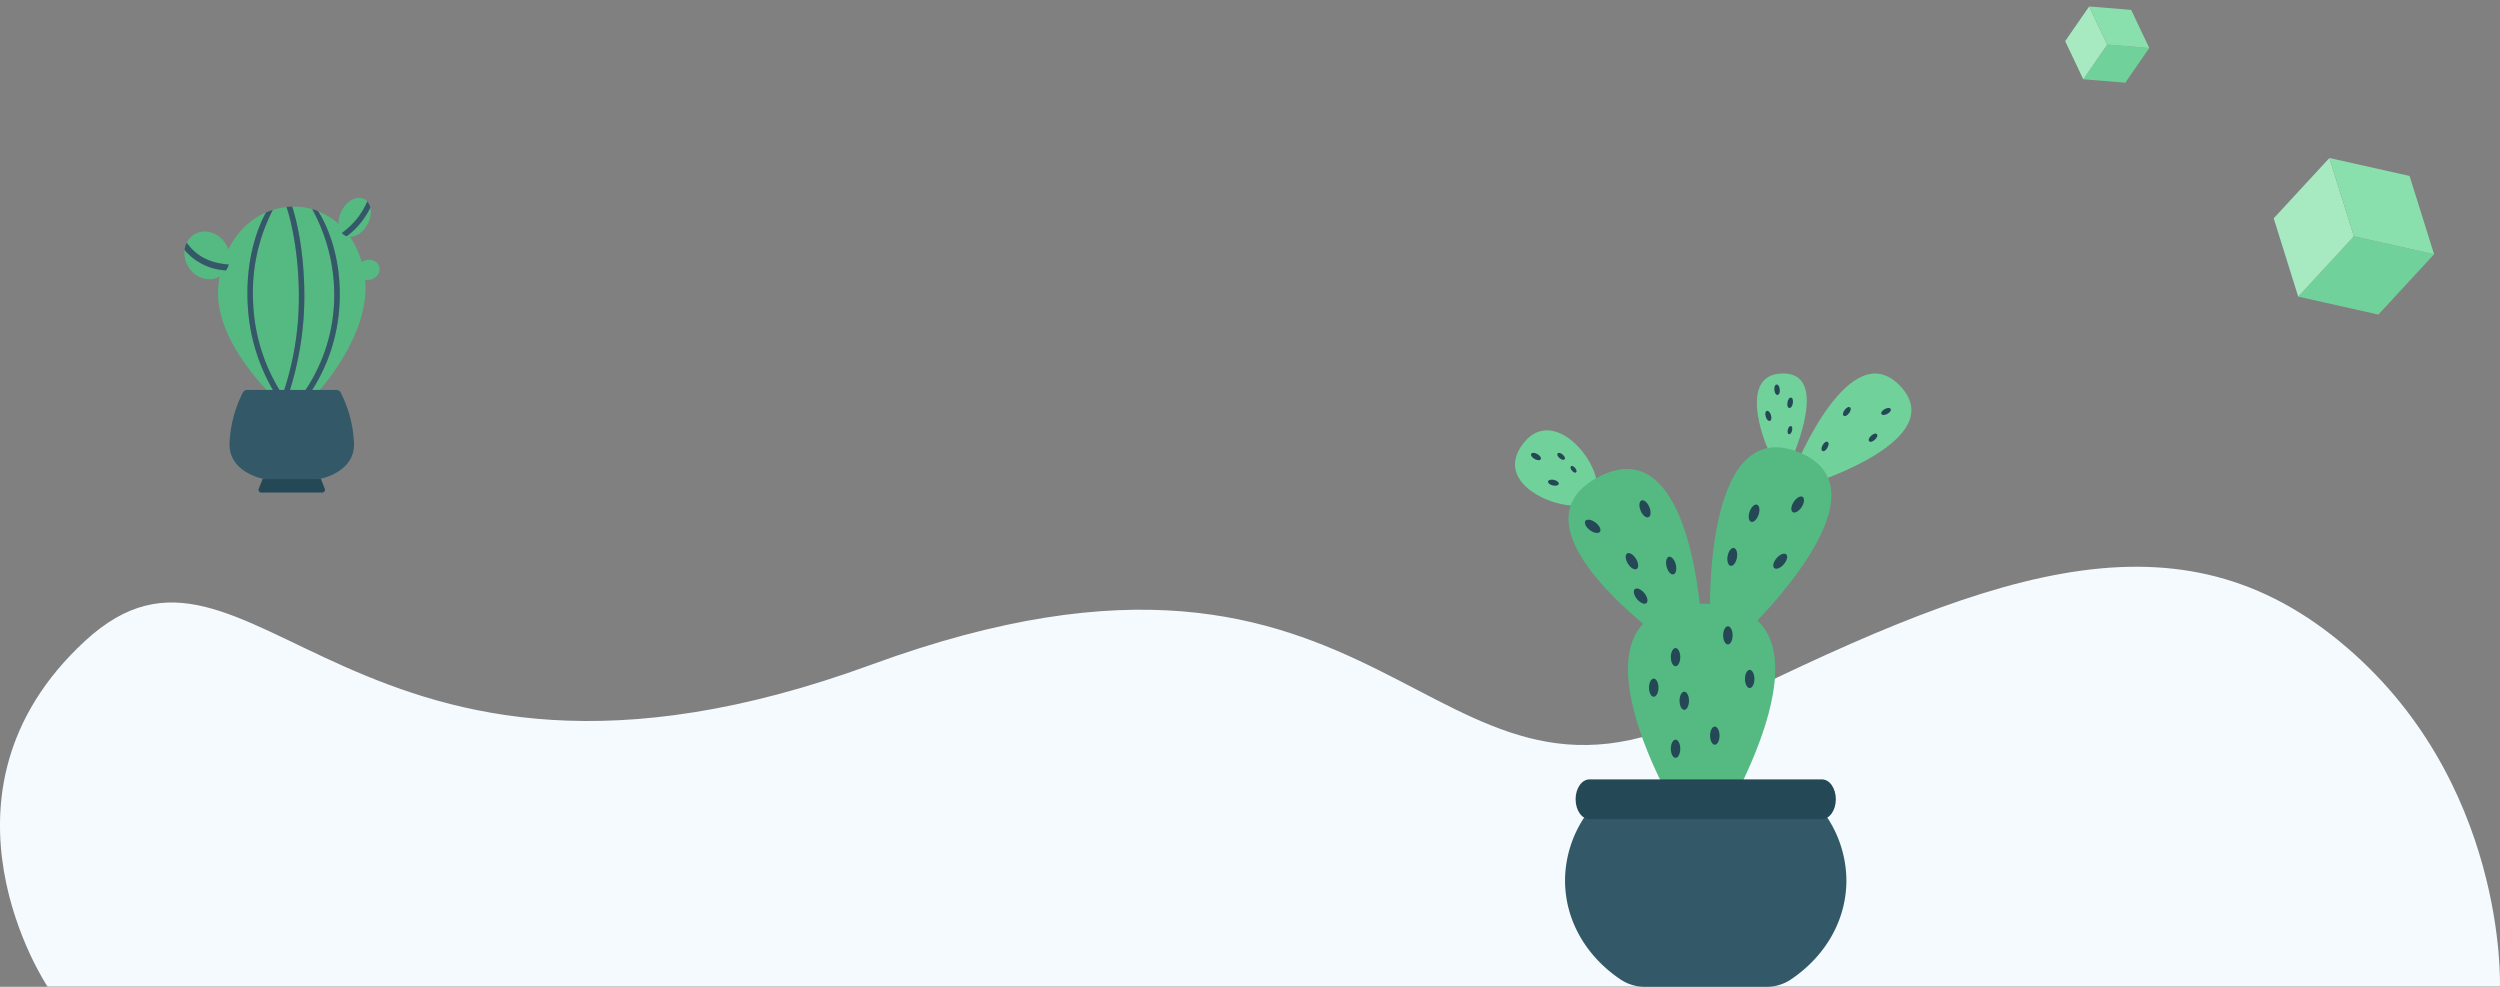 <svg xmlns="http://www.w3.org/2000/svg" width="652.41" height="257.522" viewBox="0 0 652.41 257.522">
    <rect x="0" y="0" width="652.41" height="257.522" fill="#808080" stroke="none"/>
    <defs>
        <style>
            .cls-1{fill:#f4fafe}.cls-2{fill:#70d19a}.cls-3{fill:#a7eac2}.cls-4{fill:#89e0ac}.cls-5{fill:#71d19a}.cls-6{fill:#244856}.cls-7{fill:#54ba82}.cls-8{fill:#335968}.cls-9{fill:none}
        </style>
    </defs>
    <g id="Group_617" data-name="Group 617" transform="translate(-203 -728.1)">
        <path id="Path_878" d="M12893 251.2s2-54.2-42-90.2-93-17.2-166 19-81-62.6-217-12.8-161.789-46.2-205.189-6.2-9.811 90.2-9.811 90.2z" class="cls-1" data-name="Path 878" transform="translate(-12037.607 734.354)"/>
        <g id="Vector_Smart_Object3_copy_13" data-name="Vector Smart Object3 copy 13" transform="rotate(-95.5 661.584 147.705) skewX(-.06)">
            <g id="Group_35" data-name="Group 35" transform="translate(53.362 171.031)">
                <path id="Path_62" d="M55.3 175.1l-1.936 10.835 8.418 7.094 1.936-10.836z" class="cls-2" data-name="Path 62" transform="translate(-53.362 -171.359)"/>
                <path id="Path_63" d="M55.468 174.773l10.353-3.741 8.417 7.094-10.353 3.741z" class="cls-3" data-name="Path 63" transform="translate(-53.532 -171.031)"/>
                <path id="Path_64" d="M62.517 193.323l10.354-3.742 1.936-10.835-10.353 3.741z" class="cls-4" data-name="Path 64" transform="translate(-54.099 -171.652)"/>
            </g>
        </g>
        <g id="Vector_Smart_Object3_copy_13-2" data-name="Vector Smart Object3 copy 13" transform="matrix(.044 -.998 1 .044 621.922 854.679)">
            <g id="Group_35-2" data-name="Group 35" transform="translate(53.362 171.031)">
                <path id="Path_62-2" d="M57.132 175.1l-3.77 21.093L69.749 210l3.769-21.094z" class="cls-2" data-name="Path 62" transform="translate(-53.362 -167.817)"/>
                <path id="Path_63-2" d="M55.468 178.315l20.155-7.283 16.386 13.809-20.155 7.283z" class="cls-3" data-name="Path 63" transform="translate(-51.699 -171.031)"/>
                <path id="Path_64-2" d="M62.517 207.123l20.155-7.284 3.768-21.093-20.155 7.284z" class="cls-4" data-name="Path 64" transform="translate(-46.13 -164.937)"/>
            </g>
        </g>
        <g id="Group_571" data-name="Group 571" transform="translate(458.087 175.65)">
            <g id="Group_568" data-name="Group 568" transform="translate(140.27 649.917)">
                <g id="Group_562" data-name="Group 562" transform="translate(0 14.832)">
                    <path id="Path_879" d="M142.542 666.23c8.729-10.993 23.1 8.635 18.221 14.86-3.9 4.974-27.871-2.708-18.221-14.86z" class="cls-5" data-name="Path 879" transform="translate(-140.27 -662.948)"/>
                    <ellipse id="Ellipse_139" cx=".618" cy="1.189" class="cls-6" data-name="Ellipse 139" rx=".618" ry="1.189" transform="rotate(-50.195 12.31 -8.202)"/>
                    <ellipse id="Ellipse_140" cx=".539" cy="1.036" class="cls-6" data-name="Ellipse 140" rx=".539" ry="1.036" transform="rotate(-39.742 20.557 -14.792)"/>
                    <ellipse id="Ellipse_141" cx=".744" cy="1.431" class="cls-6" data-name="Ellipse 141" rx=".744" ry="1.431" transform="rotate(-77.06 13.065 1.717)"/>
                    <ellipse id="Ellipse_142" cx=".744" cy="1.431" class="cls-6" data-name="Ellipse 142" rx=".744" ry="1.431" transform="rotate(-60.21 7.773 .051)"/>
                </g>
                <g id="Group_563" data-name="Group 563" transform="translate(73.204 .012)">
                    <path id="Path_880" d="M204.586 674.291s14.283-35.2 27.437-20.979c12.924 13.975-22.966 25.246-22.966 25.246z" class="cls-5" data-name="Path 880" transform="translate(-204.586 -649.927)"/>
                    <ellipse id="Ellipse_143" cx="1.366" cy=".71" class="cls-6" data-name="Ellipse 143" rx="1.366" ry=".71" transform="rotate(-60.731 20.167 4.451)"/>
                    <ellipse id="Ellipse_144" cx="1.366" cy=".71" class="cls-6" data-name="Ellipse 144" rx="1.366" ry=".71" transform="rotate(-42.371 31.486 -15.61)"/>
                    <ellipse id="Ellipse_145" cx="1.366" cy=".71" class="cls-6" data-name="Ellipse 145" rx="1.366" ry=".71" transform="rotate(-53.089 16.6 -6.733)"/>
                    <ellipse id="Ellipse_146" cx="1.366" cy=".71" class="cls-6" data-name="Ellipse 146" rx="1.366" ry=".71" transform="rotate(-28.72 30.45 -38.174)"/>
                </g>
                <g id="Group_564" data-name="Group 564" transform="translate(63.124)">
                    <path id="Path_881" d="M198.225 668.728s-7.881-18.821 4.368-18.811c13.856.011 0 27.437 0 27.437z" class="cls-5" data-name="Path 881" transform="translate(-195.73 -649.917)"/>
                    <ellipse id="Ellipse_147" cx="1.366" cy=".71" class="cls-6" data-name="Ellipse 147" rx="1.366" ry=".71" transform="rotate(-80.211 9.147 -.164)"/>
                    <ellipse id="Ellipse_148" cx=".71" cy="1.366" class="cls-6" data-name="Ellipse 148" rx=".71" ry="1.366" transform="rotate(-16.8 34.706 -1.521)"/>
                    <ellipse id="Ellipse_149" cx="1.092" cy=".568" class="cls-6" data-name="Ellipse 149" rx="1.092" ry=".568" transform="rotate(-75.46 14.048 2.806)"/>
                    <ellipse id="Ellipse_150" cx=".71" cy="1.366" class="cls-6" data-name="Ellipse 150" rx=".71" ry="1.366" transform="rotate(-5.702 31.833 -42.992)"/>
                </g>
                <g id="Group_565" data-name="Group 565" transform="translate(50.872 19.259)">
                    <path id="Path_882" d="M185.231 715.972c-.428-1.83-2.976-58.493 23.084-47.789S191.02 718.35 191.02 718.35z" class="cls-7" data-name="Path 882" transform="translate(-184.965 -666.838)"/>
                    <ellipse id="Ellipse_151" cx="2.371" cy="1.233" class="cls-6" data-name="Ellipse 151" rx="2.371" ry="1.233" transform="rotate(-79.92 20.434 12.857)"/>
                    <ellipse id="Ellipse_152" cx="2.371" cy="1.233" class="cls-6" data-name="Ellipse 152" rx="2.371" ry="1.233" transform="rotate(-48.938 41.665 -2.071)"/>
                    <ellipse id="Ellipse_153" cx="2.371" cy="1.233" class="cls-6" data-name="Ellipse 153" rx="2.371" ry="1.233" transform="rotate(-70.97 18.154 2.807)"/>
                    <ellipse id="Ellipse_154" cx="2.371" cy="1.233" class="cls-6" data-name="Ellipse 154" rx="2.371" ry="1.233" transform="rotate(-56.998 25.248 -10.822)"/>
                </g>
                <g id="Group_566" data-name="Group 566" transform="translate(13.962 24.914)">
                    <path id="Path_883" d="M179.716 718.132s-44.337-30.549-19.754-44.028c25.246-13.84 27.366 39.365 27.366 39.365z" class="cls-7" data-name="Path 883" transform="translate(-152.537 -671.806)"/>
                    <ellipse id="Ellipse_155" cx="1.233" cy="2.371" class="cls-6" data-name="Ellipse 155" rx="1.233" ry="2.371" transform="rotate(-14.542 103.517 -86.402)"/>
                    <ellipse id="Ellipse_156" cx="1.233" cy="2.371" class="cls-6" data-name="Ellipse 156" rx="1.233" ry="2.371" transform="rotate(-39.314 53.154 -6.862)"/>
                    <ellipse id="Ellipse_157" cx="1.233" cy="2.371" class="cls-6" data-name="Ellipse 157" rx="1.233" ry="2.371" transform="rotate(-31.641 47.187 -13.818)"/>
                    <ellipse id="Ellipse_158" cx="1.233" cy="2.371" class="cls-6" data-name="Ellipse 158" rx="1.233" ry="2.371" transform="rotate(-22.7 30.627 -40.276)"/>
                    <ellipse id="Ellipse_159" cx="1.233" cy="2.371" class="cls-6" data-name="Ellipse 159" rx="1.233" ry="2.371" transform="rotate(-52.97 16.418 3.573)"/>
                </g>
                <g id="Group_567" data-name="Group 567" transform="translate(29.486 60.082)">
                    <path id="Path_884" d="M181.075 760.564c-1.551-2.276-35.483-57.86 4.539-57.86s4.35 57.86 4.35 57.86z" class="cls-7" data-name="Path 884" transform="translate(-166.176 -702.704)"/>
                    <ellipse id="Ellipse_160" cx="1.233" cy="2.371" class="cls-6" data-name="Ellipse 160" rx="1.233" ry="2.371" transform="translate(5.491 19.54)"/>
                    <ellipse id="Ellipse_161" cx="1.233" cy="2.371" class="cls-6" data-name="Ellipse 161" rx="1.233" ry="2.371" transform="translate(11.182 11.573)"/>
                    <ellipse id="Ellipse_162" cx="1.233" cy="2.371" class="cls-6" data-name="Ellipse 162" rx="1.233" ry="2.371" transform="translate(13.458 22.955)"/>
                    <ellipse id="Ellipse_163" cx="1.233" cy="2.371" class="cls-6" data-name="Ellipse 163" rx="1.233" ry="2.371" transform="translate(11.182 35.475)"/>
                    <ellipse id="Ellipse_164" cx="1.233" cy="2.371" class="cls-6" data-name="Ellipse 164" rx="1.233" ry="2.371" transform="translate(24.84 5.882)"/>
                    <ellipse id="Ellipse_165" cx="1.233" cy="2.371" class="cls-6" data-name="Ellipse 165" rx="1.233" ry="2.371" transform="translate(30.531 17.264)"/>
                    <ellipse id="Ellipse_166" cx="1.233" cy="2.371" class="cls-6" data-name="Ellipse 166" rx="1.233" ry="2.371" transform="translate(21.426 32.06)"/>
                </g>
            </g>
            <g id="Group_570" data-name="Group 570" transform="translate(153.33 755.845)">
                <g id="Group_569" data-name="Group 569" transform="translate(0 5.184)">
                    <path id="Path_885" d="M204.351 796.481a11.383 11.383 0 0 0 6.358-1.934c8.79-5.92 14.462-15.242 14.462-25.857a30.158 30.158 0 0 0-8.895-21.151h-55.637a30.158 30.158 0 0 0-8.895 21.151c0 10.616 5.672 19.938 14.462 25.857a11.383 11.383 0 0 0 6.358 1.934z" class="cls-8" data-name="Path 885" transform="translate(-151.744 -747.539)"/>
                </g>
                <path id="Path_886" d="M222.078 748.168c0 2.863-1.617 5.183-3.613 5.183H157.78c-2 0-3.613-2.321-3.613-5.183 0-2.864 1.617-5.184 3.613-5.184h60.686c2 0 3.613 2.321 3.613 5.184z" class="cls-6" data-name="Path 886" transform="translate(-151.409 -742.984)"/>
            </g>
        </g>
        <g id="Group_425" data-name="Group 425" transform="translate(-111.818 190.328)">
            <g id="Group_423" data-name="Group 423" transform="translate(362.939 589.409)">
                <g id="Group_420" data-name="Group 420" transform="translate(8.775 2.279)">
                    <path id="Path_613" d="M392.065 647.646c.084-.233.182-.509.291-.824h-.863c.292.441.495.72.572.824z" class="cls-9" data-name="Path 613" transform="translate(-375.212 -598.722)"/>
                    <path id="Path_614" d="M383.376 617.128a47.353 47.353 0 0 0 7.116 23.15h.862a77.838 77.838 0 0 0 3.954-24.134c.085-14.642-3.146-23.753-3.178-23.842a.9.9 0 0 1-.022-.168 18.151 18.151 0 0 0-3.613.782 47.2 47.2 0 0 0-5.119 24.212z" class="cls-7" data-name="Path 614" transform="translate(-374.211 -592.022)"/>
                    <path id="Path_615" d="M400.121 592.679a17.7 17.7 0 0 0-5.225-.669c.535 1.581 3.256 10.378 3.177 24.126a82.952 82.952 0 0 1-3.877 24.126h3.9a44.46 44.46 0 0 0 7.73-23.15 46.482 46.482 0 0 0-5.705-24.433z" class="cls-7" data-name="Path 615" transform="translate(-375.543 -592.006)"/>
                    <path id="Path_616" d="M414.613 610.408c-1.287-9.013-6.235-14.7-12.168-17 1.411 2.165 6.234 10.658 5.605 23.966a45.9 45.9 0 0 1-7.4 23.063h1.882s14.174-15.375 12.081-30.029z" class="cls-7" data-name="Path 616" transform="translate(-376.334 -592.178)"/>
                    <path id="Path_617" d="M385.464 593.718c-6.228 2.705-11.393 9.136-12.427 19.114-1.421 13.712 13.043 27.64 13.043 27.64h1.428a49.259 49.259 0 0 1-6.834-23.082c-.604-12.771 3.357-21.126 4.79-23.672z" class="cls-7" data-name="Path 617" transform="translate(-372.939 -592.216)"/>
                    <path id="Path_618" d="M383.176 617.236a47.259 47.259 0 0 1 5.118-24.222 18.165 18.165 0 0 0-1.759.637c-1.433 2.546-5.394 10.892-4.79 23.662a49.211 49.211 0 0 0 6.834 23.073h1.712a47.351 47.351 0 0 1-7.115-23.15z" class="cls-8" data-name="Path 618" transform="translate(-374.01 -592.13)"/>
                    <path id="Path_619" d="M402.2 593.288q-.757-.294-1.533-.515a46.481 46.481 0 0 1 5.708 24.434 44.459 44.459 0 0 1-7.73 23.15h1.762a45.985 45.985 0 0 0 7.4-23.082c.625-13.309-4.197-21.821-5.607-23.987z" class="cls-8" data-name="Path 619" transform="translate(-376.088 -592.1)"/>
                    <path id="Path_620" d="M394.686 592.011a18.2 18.2 0 0 0-1.456.089.709.709 0 0 0 .022.147c.033.089 3.263 9.24 3.178 23.882a77.84 77.84 0 0 1-3.954 24.134h1.509a82.947 82.947 0 0 0 3.877-24.126c.08-13.748-2.641-22.545-3.176-24.126z" class="cls-8" data-name="Path 620" transform="translate(-375.333 -592.007)"/>
                </g>
                <ellipse id="Ellipse_126" cx="2.961" cy="2.608" class="cls-7" data-name="Ellipse 126" rx="2.961" ry="2.608" transform="rotate(-16.05 82.842 -149.084)"/>
                <g id="Group_421" data-name="Group 421" transform="translate(0 8.797)">
                    <path id="Path_621" d="M374.623 608a6.69 6.69 0 0 0-.855-5.422c-1.9-2.985-5.6-4.03-8.263-2.334a5.2 5.2 0 0 0-1.866 2.081c1.378 2.048 4.587 5.375 10.984 5.675z" class="cls-7" data-name="Path 621" transform="translate(-363.025 -599.435)"/>
                    <path id="Path_622" d="M372.428 610.1a14.916 14.916 0 0 1-9.439-5.2 6.805 6.805 0 0 0 1.045 4.494c1.9 2.985 5.6 4.03 8.263 2.335a5.148 5.148 0 0 0 1.5-1.474 24.438 24.438 0 0 1-1.369-.155z" class="cls-7" data-name="Path 622" transform="translate(-362.939 -600.104)"/>
                    <path id="Path_623" d="M373.808 609.986a5.561 5.561 0 0 0 .736-1.579c-6.4-.307-9.606-3.63-10.984-5.675a5.863 5.863 0 0 0-.564 1.9 14.916 14.916 0 0 0 9.439 5.2c.441.068.901.117 1.373.154z" class="cls-8" data-name="Path 623" transform="translate(-362.946 -599.839)"/>
                </g>
                <g id="Group_422" data-name="Group 422" transform="translate(40.237)">
                    <path id="Path_624" d="M415.518 589.734c-1.856-.984-4.489.346-5.883 2.972-1.151 2.169-1.093 4.54.006 5.856a19.37 19.37 0 0 0 6.64-8.219 2.754 2.754 0 0 0-.763-.609z" class="cls-7" data-name="Path 624" transform="translate(-408.794 -589.409)"/>
                    <path id="Path_625" d="M411.226 599.786c1.809.574 4.143-.741 5.425-3.158a6.436 6.436 0 0 0 .726-4.313 20.548 20.548 0 0 1-6.151 7.471z" class="cls-7" data-name="Path 625" transform="translate(-409.092 -589.765)"/>
                    <path id="Path_626" d="M416.4 590.473a19.371 19.371 0 0 1-6.64 8.219 2.771 2.771 0 0 0 .829.682 2.708 2.708 0 0 0 .457.186 20.549 20.549 0 0 0 6.151-7.471 3.547 3.547 0 0 0-.797-1.616z" class="cls-8" data-name="Path 626" transform="translate(-408.913 -589.539)"/>
                </g>
            </g>
            <g id="Group_424" data-name="Group 424" transform="translate(374.711 639.529)">
                <path id="Path_627" d="M401.234 672.928h-15.148l-1.042 2.63a.716.716 0 0 0 .666.98h15.9a.716.716 0 0 0 .665-.98z" class="cls-6" data-name="Path 627" transform="translate(-377.413 -649.762)"/>
                <path id="Path_628" d="M405.389 647.244a1.3 1.3 0 0 0-1.163-.717h-23.248a1.3 1.3 0 0 0-1.162.717 32.074 32.074 0 0 0-3.461 13.509c0 5.99 5.817 8.183 8.173 8.827a6.446 6.446 0 0 0 1.7.226h12.66a6.993 6.993 0 0 0 1.887-.253c2.413-.675 8.078-2.89 8.078-8.8a32.077 32.077 0 0 0-3.464-13.509z" class="cls-8" data-name="Path 628" transform="translate(-376.355 -646.527)"/>
            </g>
        </g>
    </g>
</svg>
